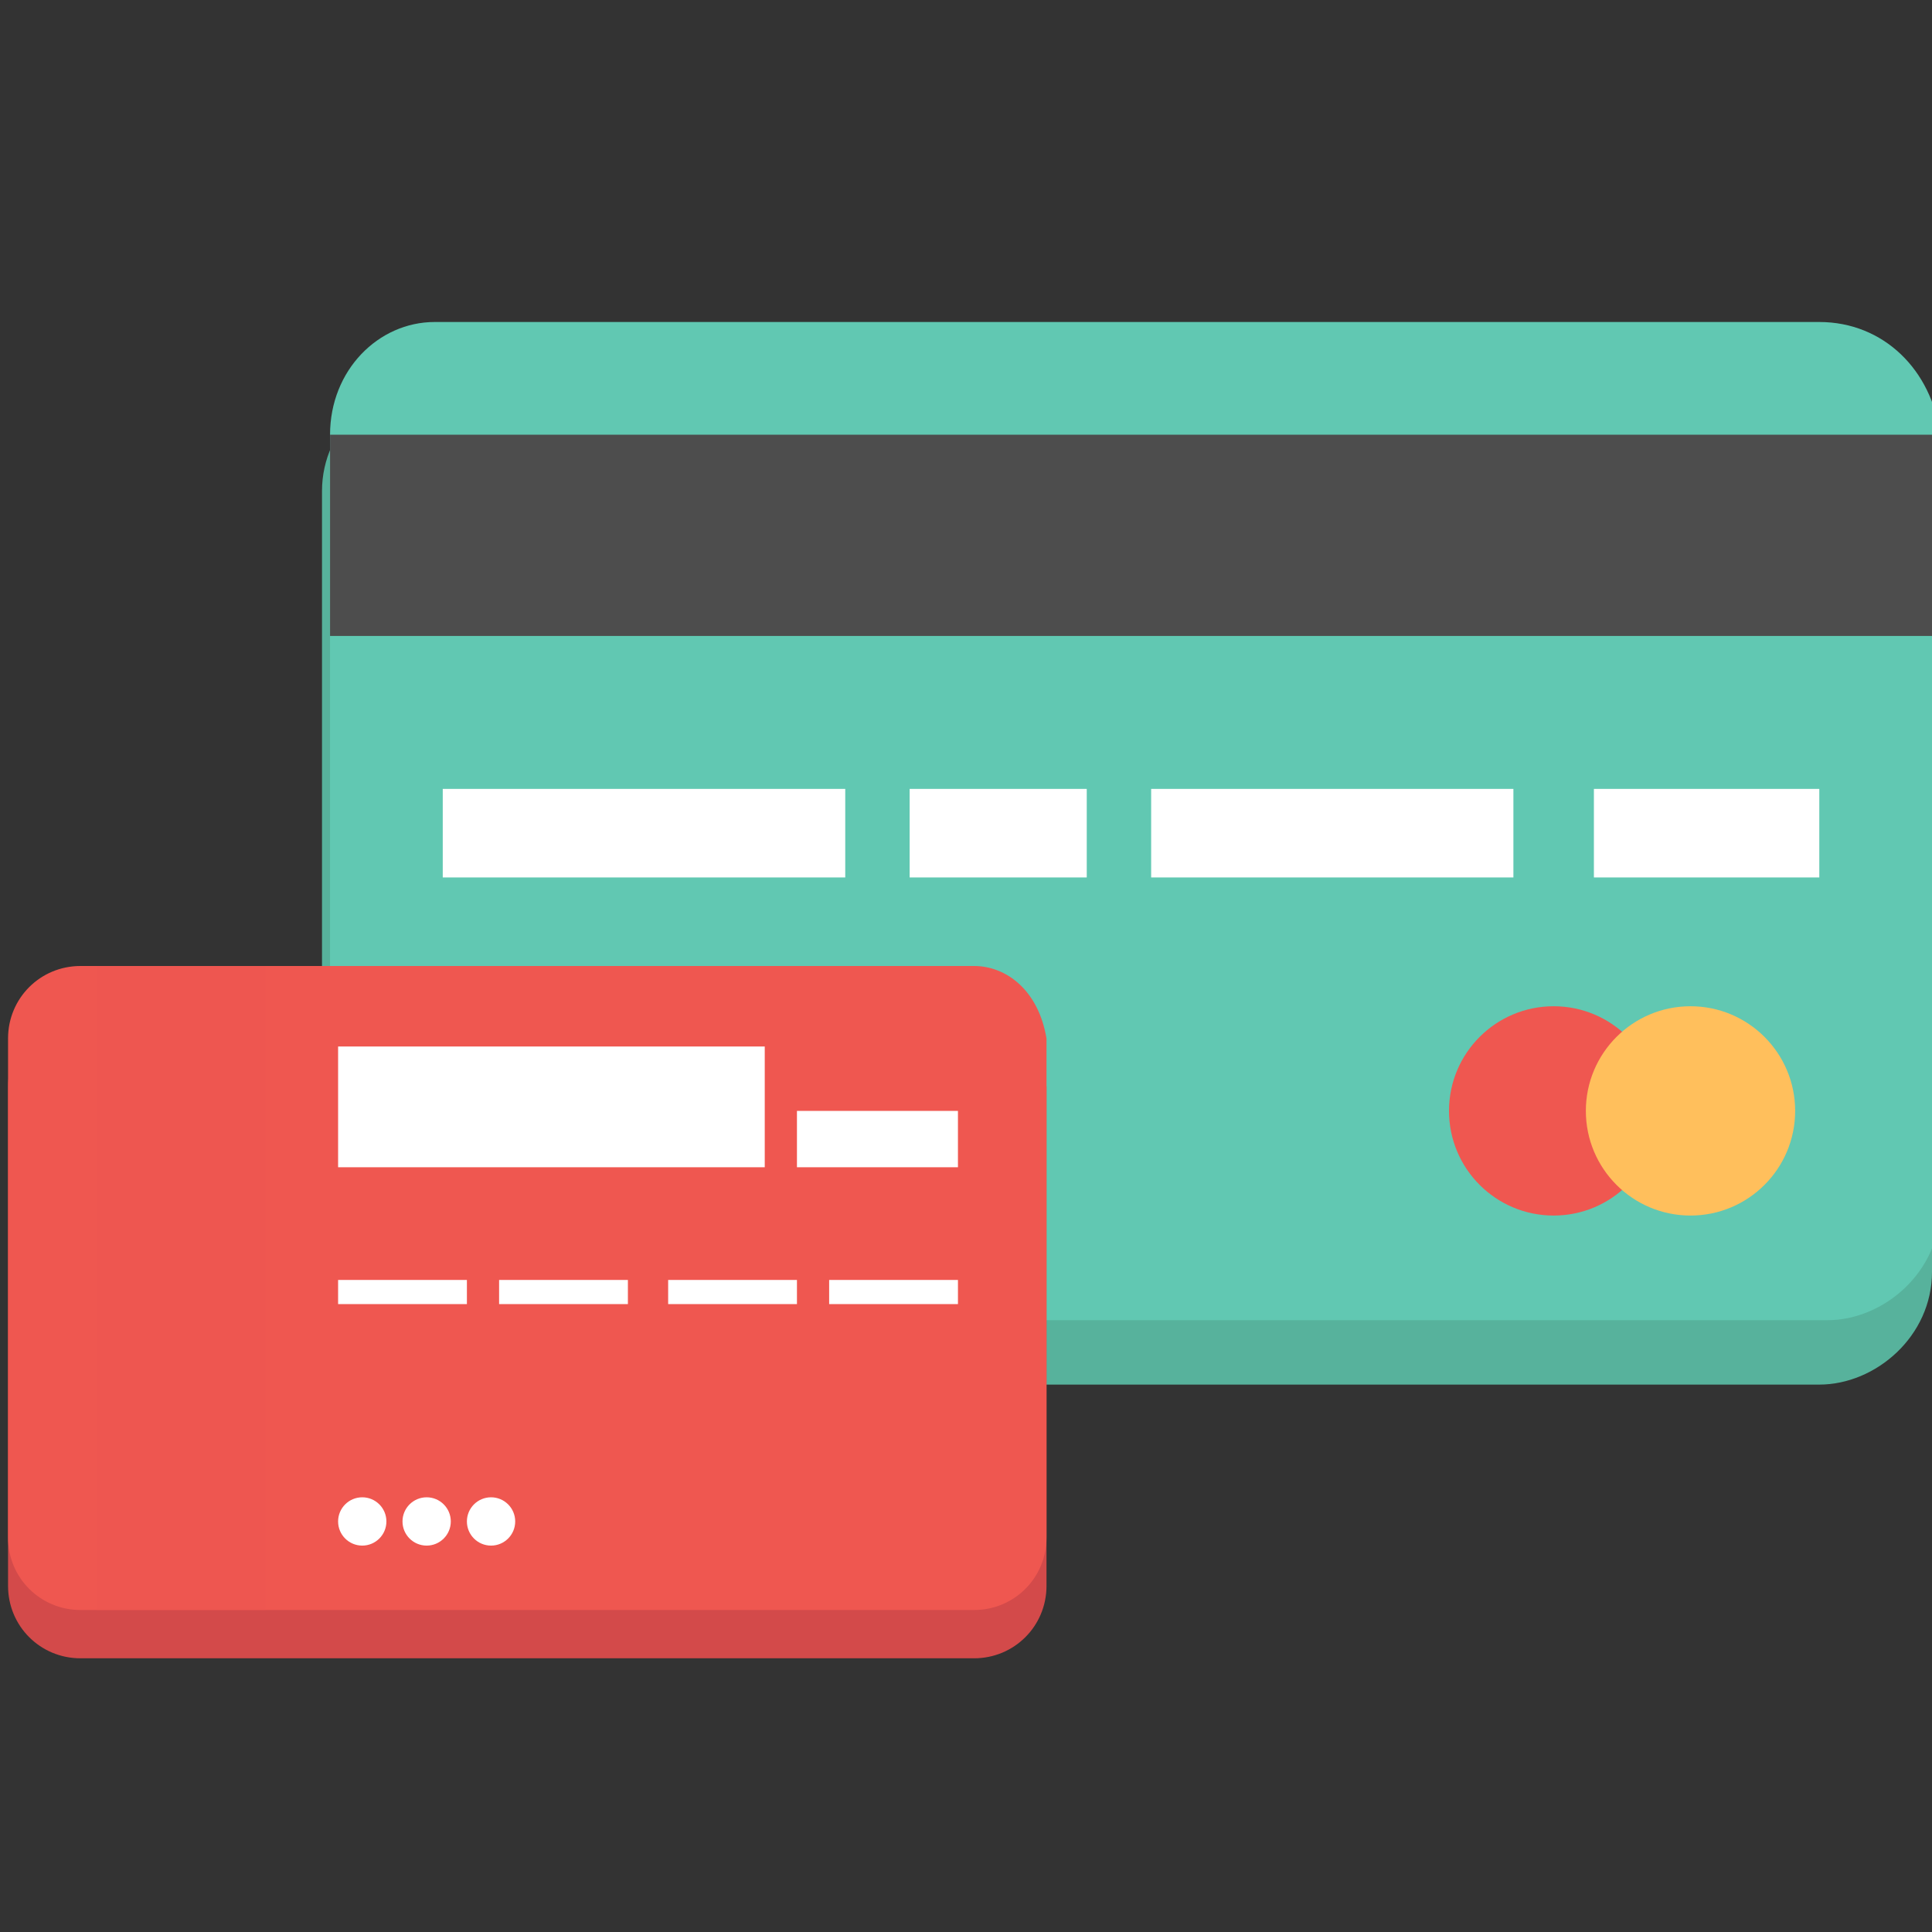 <?xml version="1.0" encoding="utf-8"?>
<!-- Generator: Adobe Illustrator 21.0.0, SVG Export Plug-In . SVG Version: 6.00 Build 0)  -->
<svg version="1.1" id="图层_1" xmlns="http://www.w3.org/2000/svg" xmlns:xlink="http://www.w3.org/1999/xlink" x="0px" y="0px"
	 viewBox="0 0 24 24" style="enable-background:new 0 0 24 24;" xml:space="preserve">
<rect x="0" y="0" width="24" height="24" fill="#333333" stroke="none"/>
<style type="text/css">
	.st0{fill:#57B29C;}
	.st1{fill:#61C8B2;}
	.st2{fill:#4D4D4D;}
	.st3{fill:#FFFFFF;}
	.st4{fill:#EF5750;}
	.st5{fill:#FFBF5C;}
	.st6{fill:#D34A4A;}
	.st7{opacity:0.5;fill:#EF5750;}
</style>
<g>
	<g>
		<path class="st0" d="M22.6,4.7H5.4c-0.7,0-1.4,0.6-1.4,1.4v9.7c0,0.7,0.6,1.4,1.4,1.4h17.2c0.7,0,1.4-0.6,1.4-1.4V6.1
			C24,5.3,23.4,4.7,22.6,4.7z"/>
		<path class="st1" d="M22.6,4H5.4C4.7,4,4.1,4.6,4.1,5.4V15c0,0.7,0.6,1.4,1.4,1.4h17.2c0.7,0,1.4-0.6,1.4-1.4V5.4
			C24,4.6,23.4,4,22.6,4z"/>
		<rect x="4.1" y="5.4" class="st2" width="19.9" height="2.5"/>
		<g>
			<rect x="5.5" y="9.8" class="st3" width="5" height="1.1"/>
			<rect x="11.3" y="9.8" class="st3" width="2.2" height="1.1"/>
			<rect x="14.3" y="9.8" class="st3" width="4.5" height="1.1"/>
			<rect x="19.8" y="9.8" class="st3" width="2.8" height="1.1"/>
		</g>
		<circle class="st4" cx="19.3" cy="13.8" r="1.3"/>
		<circle class="st5" cx="21" cy="13.8" r="1.3"/>
	</g>
	<g>
		<path class="st6" d="M12.1,12.6H1c-0.5,0-0.9,0.4-0.9,0.9v6.2c0,0.5,0.4,0.9,0.9,0.9h11.1c0.5,0,0.9-0.4,0.9-0.9v-6.2
			C12.9,13,12.5,12.6,12.1,12.6z"/>
		<path class="st4" d="M12.1,12H1c-0.5,0-0.9,0.4-0.9,0.9v6.2c0,0.5,0.4,0.9,0.9,0.9h11.1c0.5,0,0.9-0.4,0.9-0.9v-6.2
			C12.9,12.3,12.5,12,12.1,12z"/>
	</g>
	<rect x="1.2" y="12" class="st7" width="2.1" height="8"/>
	<g>
		<rect x="4.2" y="13" class="st3" width="5.3" height="1.5"/>
		<rect x="9.9" y="13.8" class="st3" width="2" height="0.7"/>
	</g>
	<rect x="4.2" y="15.9" class="st3" width="1.6" height="0.3"/>
	<rect x="6.2" y="15.9" class="st3" width="1.6" height="0.3"/>
	<rect x="8.3" y="15.9" class="st3" width="1.6" height="0.3"/>
	<rect x="10.3" y="15.9" class="st3" width="1.6" height="0.3"/>
	<circle class="st3" cx="4.5" cy="18.9" r="0.3"/>
	<circle class="st3" cx="5.3" cy="18.9" r="0.3"/>
	<circle class="st3" cx="6.1" cy="18.9" r="0.3"/>
</g>
</svg>
